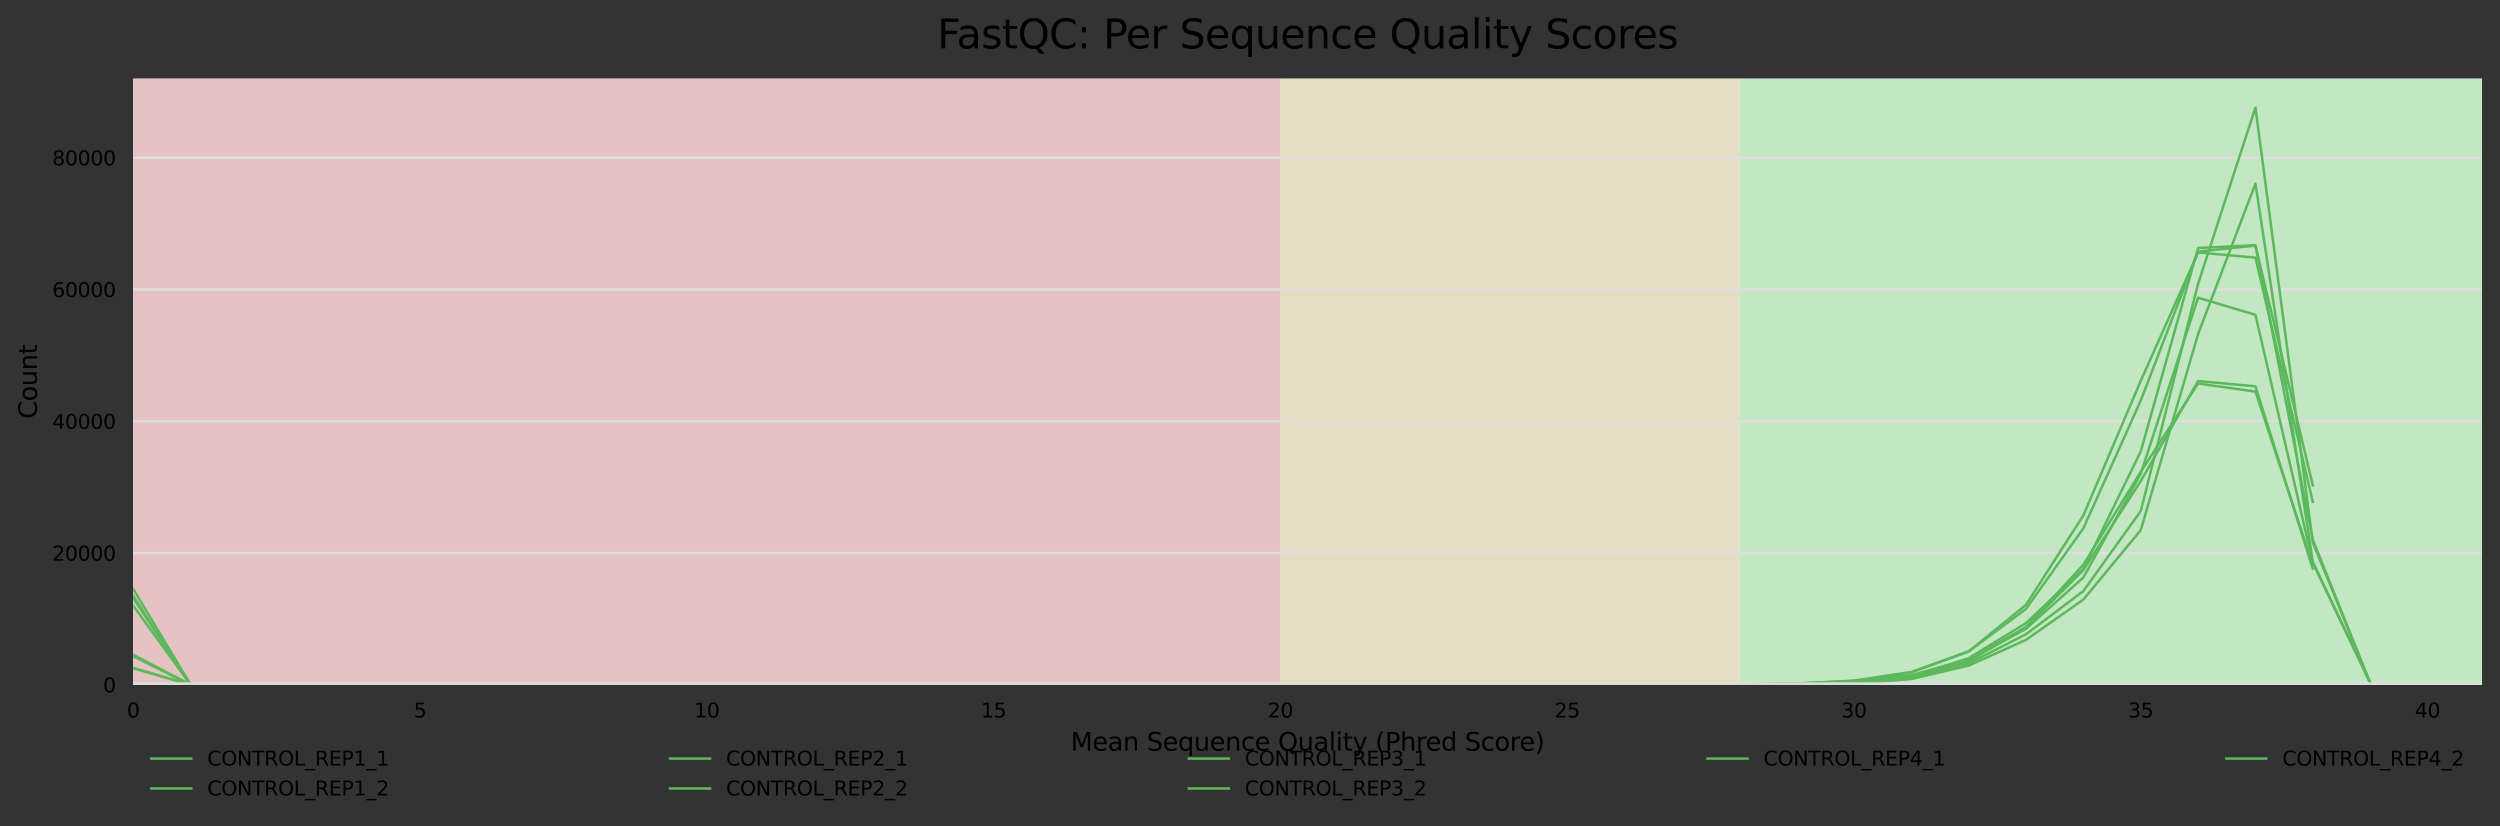 <?xml version="1.0" encoding="utf-8" standalone="no"?>
<!DOCTYPE svg PUBLIC "-//W3C//DTD SVG 1.1//EN"
  "http://www.w3.org/Graphics/SVG/1.1/DTD/svg11.dtd">
<svg xmlns:xlink="http://www.w3.org/1999/xlink" width="1000.198pt" height="330.542pt" viewBox="0 0 1000.198 330.542" xmlns="http://www.w3.org/2000/svg" version="1.1">
 <rect x="0" y="0" width="1000.198" height="330.542" fill="#333333" stroke="none"/>
 <defs>
  <style type="text/css">*{stroke-linejoin: round; stroke-linecap: butt}</style>
 </defs>
 <g id="figure_1">
  <g id="axes_1">
   <g id="patch_1">
    <path d="M 53.328 273.99 
L 992.998 273.99 
L 992.998 31.483 
L 53.328 31.483 
z
" style="fill: #ffffff"/>
   </g>
   <g id="patch_2">
    <path d="M 695.838 273.99 
L 2348.005 273.99 
L 2348.005 31.483 
L 695.838 31.483 
z
" clip-path="url(#p4984fc3a85)" style="fill: #c3e6c3"/>
   </g>
   <g id="patch_3">
    <path d="M 512.263 273.99 
L 695.838 273.99 
L 695.838 31.483 
L 512.263 31.483 
z
" clip-path="url(#p4984fc3a85)" style="fill: #e6dcc3"/>
   </g>
   <g id="patch_4">
    <path d="M 53.328 273.99 
L 512.263 273.99 
L 512.263 31.483 
L 53.328 31.483 
z
" clip-path="url(#p4984fc3a85)" style="fill: #e6c3c3"/>
   </g>
   <g id="matplotlib.axis_1">
    <g id="xtick_1">
     <g id="text_1">
      <!-- 0 -->
      <g transform="translate(50.783 287.069) scale(0.08 -0.08)">
       <defs>
        <path id="DejaVuSans-30" d="M 2034 4250 
Q 1547 4250 1301 3770 
Q 1056 3291 1056 2328 
Q 1056 1369 1301 889 
Q 1547 409 2034 409 
Q 2525 409 2770 889 
Q 3016 1369 3016 2328 
Q 3016 3291 2770 3770 
Q 2525 4250 2034 4250 
z
M 2034 4750 
Q 2819 4750 3233 4129 
Q 3647 3509 3647 2328 
Q 3647 1150 3233 529 
Q 2819 -91 2034 -91 
Q 1250 -91 836 529 
Q 422 1150 422 2328 
Q 422 3509 836 4129 
Q 1250 4750 2034 4750 
z
" transform="scale(0.016)"/>
       </defs>
       <use xlink:href="#DejaVuSans-30"/>
      </g>
     </g>
    </g>
    <g id="xtick_2">
     <g id="text_2">
      <!-- 5 -->
      <g transform="translate(165.517 287.069) scale(0.08 -0.08)">
       <defs>
        <path id="DejaVuSans-35" d="M 691 4666 
L 3169 4666 
L 3169 4134 
L 1269 4134 
L 1269 2991 
Q 1406 3038 1543 3061 
Q 1681 3084 1819 3084 
Q 2600 3084 3056 2656 
Q 3513 2228 3513 1497 
Q 3513 744 3044 326 
Q 2575 -91 1722 -91 
Q 1428 -91 1123 -41 
Q 819 9 494 109 
L 494 744 
Q 775 591 1075 516 
Q 1375 441 1709 441 
Q 2250 441 2565 725 
Q 2881 1009 2881 1497 
Q 2881 1984 2565 2268 
Q 2250 2553 1709 2553 
Q 1456 2553 1204 2497 
Q 953 2441 691 2322 
L 691 4666 
z
" transform="scale(0.016)"/>
       </defs>
       <use xlink:href="#DejaVuSans-35"/>
      </g>
     </g>
    </g>
    <g id="xtick_3">
     <g id="text_3">
      <!-- 10 -->
      <g transform="translate(277.706 287.069) scale(0.08 -0.08)">
       <defs>
        <path id="DejaVuSans-31" d="M 794 531 
L 1825 531 
L 1825 4091 
L 703 3866 
L 703 4441 
L 1819 4666 
L 2450 4666 
L 2450 531 
L 3481 531 
L 3481 0 
L 794 0 
L 794 531 
z
" transform="scale(0.016)"/>
       </defs>
       <use xlink:href="#DejaVuSans-31"/>
       <use xlink:href="#DejaVuSans-30" x="63.623"/>
      </g>
     </g>
    </g>
    <g id="xtick_4">
     <g id="text_4">
      <!-- 15 -->
      <g transform="translate(392.44 287.069) scale(0.08 -0.08)">
       <use xlink:href="#DejaVuSans-31"/>
       <use xlink:href="#DejaVuSans-35" x="63.623"/>
      </g>
     </g>
    </g>
    <g id="xtick_5">
     <g id="text_5">
      <!-- 20 -->
      <g transform="translate(507.173 287.069) scale(0.08 -0.08)">
       <defs>
        <path id="DejaVuSans-32" d="M 1228 531 
L 3431 531 
L 3431 0 
L 469 0 
L 469 531 
Q 828 903 1448 1529 
Q 2069 2156 2228 2338 
Q 2531 2678 2651 2914 
Q 2772 3150 2772 3378 
Q 2772 3750 2511 3984 
Q 2250 4219 1831 4219 
Q 1534 4219 1204 4116 
Q 875 4013 500 3803 
L 500 4441 
Q 881 4594 1212 4672 
Q 1544 4750 1819 4750 
Q 2544 4750 2975 4387 
Q 3406 4025 3406 3419 
Q 3406 3131 3298 2873 
Q 3191 2616 2906 2266 
Q 2828 2175 2409 1742 
Q 1991 1309 1228 531 
z
" transform="scale(0.016)"/>
       </defs>
       <use xlink:href="#DejaVuSans-32"/>
       <use xlink:href="#DejaVuSans-30" x="63.623"/>
      </g>
     </g>
    </g>
    <g id="xtick_6">
     <g id="text_6">
      <!-- 25 -->
      <g transform="translate(621.907 287.069) scale(0.08 -0.08)">
       <use xlink:href="#DejaVuSans-32"/>
       <use xlink:href="#DejaVuSans-35" x="63.623"/>
      </g>
     </g>
    </g>
    <g id="xtick_7">
     <g id="text_7">
      <!-- 30 -->
      <g transform="translate(736.641 287.069) scale(0.08 -0.08)">
       <defs>
        <path id="DejaVuSans-33" d="M 2597 2516 
Q 3050 2419 3304 2112 
Q 3559 1806 3559 1356 
Q 3559 666 3084 287 
Q 2609 -91 1734 -91 
Q 1441 -91 1130 -33 
Q 819 25 488 141 
L 488 750 
Q 750 597 1062 519 
Q 1375 441 1716 441 
Q 2309 441 2620 675 
Q 2931 909 2931 1356 
Q 2931 1769 2642 2001 
Q 2353 2234 1838 2234 
L 1294 2234 
L 1294 2753 
L 1863 2753 
Q 2328 2753 2575 2939 
Q 2822 3125 2822 3475 
Q 2822 3834 2567 4026 
Q 2313 4219 1838 4219 
Q 1578 4219 1281 4162 
Q 984 4106 628 3988 
L 628 4550 
Q 988 4650 1302 4700 
Q 1616 4750 1894 4750 
Q 2613 4750 3031 4423 
Q 3450 4097 3450 3541 
Q 3450 3153 3228 2886 
Q 3006 2619 2597 2516 
z
" transform="scale(0.016)"/>
       </defs>
       <use xlink:href="#DejaVuSans-33"/>
       <use xlink:href="#DejaVuSans-30" x="63.623"/>
      </g>
     </g>
    </g>
    <g id="xtick_8">
     <g id="text_8">
      <!-- 35 -->
      <g transform="translate(851.375 287.069) scale(0.08 -0.08)">
       <use xlink:href="#DejaVuSans-33"/>
       <use xlink:href="#DejaVuSans-35" x="63.623"/>
      </g>
     </g>
    </g>
    <g id="xtick_9">
     <g id="text_9">
      <!-- 40 -->
      <g transform="translate(966.109 287.069) scale(0.08 -0.08)">
       <defs>
        <path id="DejaVuSans-34" d="M 2419 4116 
L 825 1625 
L 2419 1625 
L 2419 4116 
z
M 2253 4666 
L 3047 4666 
L 3047 1625 
L 3713 1625 
L 3713 1100 
L 3047 1100 
L 3047 0 
L 2419 0 
L 2419 1100 
L 313 1100 
L 313 1709 
L 2253 4666 
z
" transform="scale(0.016)"/>
       </defs>
       <use xlink:href="#DejaVuSans-34"/>
       <use xlink:href="#DejaVuSans-30" x="63.623"/>
      </g>
     </g>
    </g>
    <g id="text_10">
     <!-- Mean Sequence Quality (Phred Score) -->
     <g transform="translate(428.371 300.331) scale(0.1 -0.1)">
      <defs>
       <path id="DejaVuSans-4d" d="M 628 4666 
L 1569 4666 
L 2759 1491 
L 3956 4666 
L 4897 4666 
L 4897 0 
L 4281 0 
L 4281 4097 
L 3078 897 
L 2444 897 
L 1241 4097 
L 1241 0 
L 628 0 
L 628 4666 
z
" transform="scale(0.016)"/>
       <path id="DejaVuSans-65" d="M 3597 1894 
L 3597 1613 
L 953 1613 
Q 991 1019 1311 708 
Q 1631 397 2203 397 
Q 2534 397 2845 478 
Q 3156 559 3463 722 
L 3463 178 
Q 3153 47 2828 -22 
Q 2503 -91 2169 -91 
Q 1331 -91 842 396 
Q 353 884 353 1716 
Q 353 2575 817 3079 
Q 1281 3584 2069 3584 
Q 2775 3584 3186 3129 
Q 3597 2675 3597 1894 
z
M 3022 2063 
Q 3016 2534 2758 2815 
Q 2500 3097 2075 3097 
Q 1594 3097 1305 2825 
Q 1016 2553 972 2059 
L 3022 2063 
z
" transform="scale(0.016)"/>
       <path id="DejaVuSans-61" d="M 2194 1759 
Q 1497 1759 1228 1600 
Q 959 1441 959 1056 
Q 959 750 1161 570 
Q 1363 391 1709 391 
Q 2188 391 2477 730 
Q 2766 1069 2766 1631 
L 2766 1759 
L 2194 1759 
z
M 3341 1997 
L 3341 0 
L 2766 0 
L 2766 531 
Q 2569 213 2275 61 
Q 1981 -91 1556 -91 
Q 1019 -91 701 211 
Q 384 513 384 1019 
Q 384 1609 779 1909 
Q 1175 2209 1959 2209 
L 2766 2209 
L 2766 2266 
Q 2766 2663 2505 2880 
Q 2244 3097 1772 3097 
Q 1472 3097 1187 3025 
Q 903 2953 641 2809 
L 641 3341 
Q 956 3463 1253 3523 
Q 1550 3584 1831 3584 
Q 2591 3584 2966 3190 
Q 3341 2797 3341 1997 
z
" transform="scale(0.016)"/>
       <path id="DejaVuSans-6e" d="M 3513 2113 
L 3513 0 
L 2938 0 
L 2938 2094 
Q 2938 2591 2744 2837 
Q 2550 3084 2163 3084 
Q 1697 3084 1428 2787 
Q 1159 2491 1159 1978 
L 1159 0 
L 581 0 
L 581 3500 
L 1159 3500 
L 1159 2956 
Q 1366 3272 1645 3428 
Q 1925 3584 2291 3584 
Q 2894 3584 3203 3211 
Q 3513 2838 3513 2113 
z
" transform="scale(0.016)"/>
       <path id="DejaVuSans-20" transform="scale(0.016)"/>
       <path id="DejaVuSans-53" d="M 3425 4513 
L 3425 3897 
Q 3066 4069 2747 4153 
Q 2428 4238 2131 4238 
Q 1616 4238 1336 4038 
Q 1056 3838 1056 3469 
Q 1056 3159 1242 3001 
Q 1428 2844 1947 2747 
L 2328 2669 
Q 3034 2534 3370 2195 
Q 3706 1856 3706 1288 
Q 3706 609 3251 259 
Q 2797 -91 1919 -91 
Q 1588 -91 1214 -16 
Q 841 59 441 206 
L 441 856 
Q 825 641 1194 531 
Q 1563 422 1919 422 
Q 2459 422 2753 634 
Q 3047 847 3047 1241 
Q 3047 1584 2836 1778 
Q 2625 1972 2144 2069 
L 1759 2144 
Q 1053 2284 737 2584 
Q 422 2884 422 3419 
Q 422 4038 858 4394 
Q 1294 4750 2059 4750 
Q 2388 4750 2728 4690 
Q 3069 4631 3425 4513 
z
" transform="scale(0.016)"/>
       <path id="DejaVuSans-71" d="M 947 1747 
Q 947 1113 1208 752 
Q 1469 391 1925 391 
Q 2381 391 2643 752 
Q 2906 1113 2906 1747 
Q 2906 2381 2643 2742 
Q 2381 3103 1925 3103 
Q 1469 3103 1208 2742 
Q 947 2381 947 1747 
z
M 2906 525 
Q 2725 213 2448 61 
Q 2172 -91 1784 -91 
Q 1150 -91 751 415 
Q 353 922 353 1747 
Q 353 2572 751 3078 
Q 1150 3584 1784 3584 
Q 2172 3584 2448 3432 
Q 2725 3281 2906 2969 
L 2906 3500 
L 3481 3500 
L 3481 -1331 
L 2906 -1331 
L 2906 525 
z
" transform="scale(0.016)"/>
       <path id="DejaVuSans-75" d="M 544 1381 
L 544 3500 
L 1119 3500 
L 1119 1403 
Q 1119 906 1312 657 
Q 1506 409 1894 409 
Q 2359 409 2629 706 
Q 2900 1003 2900 1516 
L 2900 3500 
L 3475 3500 
L 3475 0 
L 2900 0 
L 2900 538 
Q 2691 219 2414 64 
Q 2138 -91 1772 -91 
Q 1169 -91 856 284 
Q 544 659 544 1381 
z
M 1991 3584 
L 1991 3584 
z
" transform="scale(0.016)"/>
       <path id="DejaVuSans-63" d="M 3122 3366 
L 3122 2828 
Q 2878 2963 2633 3030 
Q 2388 3097 2138 3097 
Q 1578 3097 1268 2742 
Q 959 2388 959 1747 
Q 959 1106 1268 751 
Q 1578 397 2138 397 
Q 2388 397 2633 464 
Q 2878 531 3122 666 
L 3122 134 
Q 2881 22 2623 -34 
Q 2366 -91 2075 -91 
Q 1284 -91 818 406 
Q 353 903 353 1747 
Q 353 2603 823 3093 
Q 1294 3584 2113 3584 
Q 2378 3584 2631 3529 
Q 2884 3475 3122 3366 
z
" transform="scale(0.016)"/>
       <path id="DejaVuSans-51" d="M 2522 4238 
Q 1834 4238 1429 3725 
Q 1025 3213 1025 2328 
Q 1025 1447 1429 934 
Q 1834 422 2522 422 
Q 3209 422 3611 934 
Q 4013 1447 4013 2328 
Q 4013 3213 3611 3725 
Q 3209 4238 2522 4238 
z
M 3406 84 
L 4238 -825 
L 3475 -825 
L 2784 -78 
Q 2681 -84 2626 -87 
Q 2572 -91 2522 -91 
Q 1538 -91 948 567 
Q 359 1225 359 2328 
Q 359 3434 948 4092 
Q 1538 4750 2522 4750 
Q 3503 4750 4090 4092 
Q 4678 3434 4678 2328 
Q 4678 1516 4351 937 
Q 4025 359 3406 84 
z
" transform="scale(0.016)"/>
       <path id="DejaVuSans-6c" d="M 603 4863 
L 1178 4863 
L 1178 0 
L 603 0 
L 603 4863 
z
" transform="scale(0.016)"/>
       <path id="DejaVuSans-69" d="M 603 3500 
L 1178 3500 
L 1178 0 
L 603 0 
L 603 3500 
z
M 603 4863 
L 1178 4863 
L 1178 4134 
L 603 4134 
L 603 4863 
z
" transform="scale(0.016)"/>
       <path id="DejaVuSans-74" d="M 1172 4494 
L 1172 3500 
L 2356 3500 
L 2356 3053 
L 1172 3053 
L 1172 1153 
Q 1172 725 1289 603 
Q 1406 481 1766 481 
L 2356 481 
L 2356 0 
L 1766 0 
Q 1100 0 847 248 
Q 594 497 594 1153 
L 594 3053 
L 172 3053 
L 172 3500 
L 594 3500 
L 594 4494 
L 1172 4494 
z
" transform="scale(0.016)"/>
       <path id="DejaVuSans-79" d="M 2059 -325 
Q 1816 -950 1584 -1140 
Q 1353 -1331 966 -1331 
L 506 -1331 
L 506 -850 
L 844 -850 
Q 1081 -850 1212 -737 
Q 1344 -625 1503 -206 
L 1606 56 
L 191 3500 
L 800 3500 
L 1894 763 
L 2988 3500 
L 3597 3500 
L 2059 -325 
z
" transform="scale(0.016)"/>
       <path id="DejaVuSans-28" d="M 1984 4856 
Q 1566 4138 1362 3434 
Q 1159 2731 1159 2009 
Q 1159 1288 1364 580 
Q 1569 -128 1984 -844 
L 1484 -844 
Q 1016 -109 783 600 
Q 550 1309 550 2009 
Q 550 2706 781 3412 
Q 1013 4119 1484 4856 
L 1984 4856 
z
" transform="scale(0.016)"/>
       <path id="DejaVuSans-50" d="M 1259 4147 
L 1259 2394 
L 2053 2394 
Q 2494 2394 2734 2622 
Q 2975 2850 2975 3272 
Q 2975 3691 2734 3919 
Q 2494 4147 2053 4147 
L 1259 4147 
z
M 628 4666 
L 2053 4666 
Q 2838 4666 3239 4311 
Q 3641 3956 3641 3272 
Q 3641 2581 3239 2228 
Q 2838 1875 2053 1875 
L 1259 1875 
L 1259 0 
L 628 0 
L 628 4666 
z
" transform="scale(0.016)"/>
       <path id="DejaVuSans-68" d="M 3513 2113 
L 3513 0 
L 2938 0 
L 2938 2094 
Q 2938 2591 2744 2837 
Q 2550 3084 2163 3084 
Q 1697 3084 1428 2787 
Q 1159 2491 1159 1978 
L 1159 0 
L 581 0 
L 581 4863 
L 1159 4863 
L 1159 2956 
Q 1366 3272 1645 3428 
Q 1925 3584 2291 3584 
Q 2894 3584 3203 3211 
Q 3513 2838 3513 2113 
z
" transform="scale(0.016)"/>
       <path id="DejaVuSans-72" d="M 2631 2963 
Q 2534 3019 2420 3045 
Q 2306 3072 2169 3072 
Q 1681 3072 1420 2755 
Q 1159 2438 1159 1844 
L 1159 0 
L 581 0 
L 581 3500 
L 1159 3500 
L 1159 2956 
Q 1341 3275 1631 3429 
Q 1922 3584 2338 3584 
Q 2397 3584 2469 3576 
Q 2541 3569 2628 3553 
L 2631 2963 
z
" transform="scale(0.016)"/>
       <path id="DejaVuSans-64" d="M 2906 2969 
L 2906 4863 
L 3481 4863 
L 3481 0 
L 2906 0 
L 2906 525 
Q 2725 213 2448 61 
Q 2172 -91 1784 -91 
Q 1150 -91 751 415 
Q 353 922 353 1747 
Q 353 2572 751 3078 
Q 1150 3584 1784 3584 
Q 2172 3584 2448 3432 
Q 2725 3281 2906 2969 
z
M 947 1747 
Q 947 1113 1208 752 
Q 1469 391 1925 391 
Q 2381 391 2643 752 
Q 2906 1113 2906 1747 
Q 2906 2381 2643 2742 
Q 2381 3103 1925 3103 
Q 1469 3103 1208 2742 
Q 947 2381 947 1747 
z
" transform="scale(0.016)"/>
       <path id="DejaVuSans-6f" d="M 1959 3097 
Q 1497 3097 1228 2736 
Q 959 2375 959 1747 
Q 959 1119 1226 758 
Q 1494 397 1959 397 
Q 2419 397 2687 759 
Q 2956 1122 2956 1747 
Q 2956 2369 2687 2733 
Q 2419 3097 1959 3097 
z
M 1959 3584 
Q 2709 3584 3137 3096 
Q 3566 2609 3566 1747 
Q 3566 888 3137 398 
Q 2709 -91 1959 -91 
Q 1206 -91 779 398 
Q 353 888 353 1747 
Q 353 2609 779 3096 
Q 1206 3584 1959 3584 
z
" transform="scale(0.016)"/>
       <path id="DejaVuSans-29" d="M 513 4856 
L 1013 4856 
Q 1481 4119 1714 3412 
Q 1947 2706 1947 2009 
Q 1947 1309 1714 600 
Q 1481 -109 1013 -844 
L 513 -844 
Q 928 -128 1133 580 
Q 1338 1288 1338 2009 
Q 1338 2731 1133 3434 
Q 928 4138 513 4856 
z
" transform="scale(0.016)"/>
      </defs>
      <use xlink:href="#DejaVuSans-4d"/>
      <use xlink:href="#DejaVuSans-65" x="86.279"/>
      <use xlink:href="#DejaVuSans-61" x="147.803"/>
      <use xlink:href="#DejaVuSans-6e" x="209.082"/>
      <use xlink:href="#DejaVuSans-20" x="272.461"/>
      <use xlink:href="#DejaVuSans-53" x="304.248"/>
      <use xlink:href="#DejaVuSans-65" x="367.725"/>
      <use xlink:href="#DejaVuSans-71" x="429.248"/>
      <use xlink:href="#DejaVuSans-75" x="492.725"/>
      <use xlink:href="#DejaVuSans-65" x="556.104"/>
      <use xlink:href="#DejaVuSans-6e" x="617.627"/>
      <use xlink:href="#DejaVuSans-63" x="681.006"/>
      <use xlink:href="#DejaVuSans-65" x="735.986"/>
      <use xlink:href="#DejaVuSans-20" x="797.51"/>
      <use xlink:href="#DejaVuSans-51" x="829.297"/>
      <use xlink:href="#DejaVuSans-75" x="908.008"/>
      <use xlink:href="#DejaVuSans-61" x="971.387"/>
      <use xlink:href="#DejaVuSans-6c" x="1032.666"/>
      <use xlink:href="#DejaVuSans-69" x="1060.449"/>
      <use xlink:href="#DejaVuSans-74" x="1088.232"/>
      <use xlink:href="#DejaVuSans-79" x="1127.441"/>
      <use xlink:href="#DejaVuSans-20" x="1186.621"/>
      <use xlink:href="#DejaVuSans-28" x="1218.408"/>
      <use xlink:href="#DejaVuSans-50" x="1257.422"/>
      <use xlink:href="#DejaVuSans-68" x="1317.725"/>
      <use xlink:href="#DejaVuSans-72" x="1381.104"/>
      <use xlink:href="#DejaVuSans-65" x="1419.967"/>
      <use xlink:href="#DejaVuSans-64" x="1481.49"/>
      <use xlink:href="#DejaVuSans-20" x="1544.967"/>
      <use xlink:href="#DejaVuSans-53" x="1576.754"/>
      <use xlink:href="#DejaVuSans-63" x="1640.23"/>
      <use xlink:href="#DejaVuSans-6f" x="1695.211"/>
      <use xlink:href="#DejaVuSans-72" x="1756.393"/>
      <use xlink:href="#DejaVuSans-65" x="1795.256"/>
      <use xlink:href="#DejaVuSans-29" x="1856.779"/>
     </g>
    </g>
   </g>
   <g id="matplotlib.axis_2">
    <g id="ytick_1">
     <g id="line2d_1">
      <path d="M 53.328 273.99 
L 992.998 273.99 
" clip-path="url(#p4984fc3a85)" style="fill: none; stroke: #dedede; stroke-linecap: square"/>
     </g>
     <g id="text_11">
      <!-- 0 -->
      <g transform="translate(41.238 277.029) scale(0.08 -0.08)">
       <use xlink:href="#DejaVuSans-30"/>
      </g>
     </g>
    </g>
    <g id="ytick_2">
     <g id="line2d_2">
      <path d="M 53.328 221.268 
L 992.998 221.268 
" clip-path="url(#p4984fc3a85)" style="fill: none; stroke: #dedede; stroke-linecap: square"/>
     </g>
     <g id="text_12">
      <!-- 20000 -->
      <g transform="translate(20.878 224.307) scale(0.08 -0.08)">
       <use xlink:href="#DejaVuSans-32"/>
       <use xlink:href="#DejaVuSans-30" x="63.623"/>
       <use xlink:href="#DejaVuSans-30" x="127.246"/>
       <use xlink:href="#DejaVuSans-30" x="190.869"/>
       <use xlink:href="#DejaVuSans-30" x="254.492"/>
      </g>
     </g>
    </g>
    <g id="ytick_3">
     <g id="line2d_3">
      <path d="M 53.328 168.546 
L 992.998 168.546 
" clip-path="url(#p4984fc3a85)" style="fill: none; stroke: #dedede; stroke-linecap: square"/>
     </g>
     <g id="text_13">
      <!-- 40000 -->
      <g transform="translate(20.878 171.585) scale(0.08 -0.08)">
       <use xlink:href="#DejaVuSans-34"/>
       <use xlink:href="#DejaVuSans-30" x="63.623"/>
       <use xlink:href="#DejaVuSans-30" x="127.246"/>
       <use xlink:href="#DejaVuSans-30" x="190.869"/>
       <use xlink:href="#DejaVuSans-30" x="254.492"/>
      </g>
     </g>
    </g>
    <g id="ytick_4">
     <g id="line2d_4">
      <path d="M 53.328 115.824 
L 992.998 115.824 
" clip-path="url(#p4984fc3a85)" style="fill: none; stroke: #dedede; stroke-linecap: square"/>
     </g>
     <g id="text_14">
      <!-- 60000 -->
      <g transform="translate(20.878 118.863) scale(0.08 -0.08)">
       <defs>
        <path id="DejaVuSans-36" d="M 2113 2584 
Q 1688 2584 1439 2293 
Q 1191 2003 1191 1497 
Q 1191 994 1439 701 
Q 1688 409 2113 409 
Q 2538 409 2786 701 
Q 3034 994 3034 1497 
Q 3034 2003 2786 2293 
Q 2538 2584 2113 2584 
z
M 3366 4563 
L 3366 3988 
Q 3128 4100 2886 4159 
Q 2644 4219 2406 4219 
Q 1781 4219 1451 3797 
Q 1122 3375 1075 2522 
Q 1259 2794 1537 2939 
Q 1816 3084 2150 3084 
Q 2853 3084 3261 2657 
Q 3669 2231 3669 1497 
Q 3669 778 3244 343 
Q 2819 -91 2113 -91 
Q 1303 -91 875 529 
Q 447 1150 447 2328 
Q 447 3434 972 4092 
Q 1497 4750 2381 4750 
Q 2619 4750 2861 4703 
Q 3103 4656 3366 4563 
z
" transform="scale(0.016)"/>
       </defs>
       <use xlink:href="#DejaVuSans-36"/>
       <use xlink:href="#DejaVuSans-30" x="63.623"/>
       <use xlink:href="#DejaVuSans-30" x="127.246"/>
       <use xlink:href="#DejaVuSans-30" x="190.869"/>
       <use xlink:href="#DejaVuSans-30" x="254.492"/>
      </g>
     </g>
    </g>
    <g id="ytick_5">
     <g id="line2d_5">
      <path d="M 53.328 63.102 
L 992.998 63.102 
" clip-path="url(#p4984fc3a85)" style="fill: none; stroke: #dedede; stroke-linecap: square"/>
     </g>
     <g id="text_15">
      <!-- 80000 -->
      <g transform="translate(20.878 66.141) scale(0.08 -0.08)">
       <defs>
        <path id="DejaVuSans-38" d="M 2034 2216 
Q 1584 2216 1326 1975 
Q 1069 1734 1069 1313 
Q 1069 891 1326 650 
Q 1584 409 2034 409 
Q 2484 409 2743 651 
Q 3003 894 3003 1313 
Q 3003 1734 2745 1975 
Q 2488 2216 2034 2216 
z
M 1403 2484 
Q 997 2584 770 2862 
Q 544 3141 544 3541 
Q 544 4100 942 4425 
Q 1341 4750 2034 4750 
Q 2731 4750 3128 4425 
Q 3525 4100 3525 3541 
Q 3525 3141 3298 2862 
Q 3072 2584 2669 2484 
Q 3125 2378 3379 2068 
Q 3634 1759 3634 1313 
Q 3634 634 3220 271 
Q 2806 -91 2034 -91 
Q 1263 -91 848 271 
Q 434 634 434 1313 
Q 434 1759 690 2068 
Q 947 2378 1403 2484 
z
M 1172 3481 
Q 1172 3119 1398 2916 
Q 1625 2713 2034 2713 
Q 2441 2713 2670 2916 
Q 2900 3119 2900 3481 
Q 2900 3844 2670 4047 
Q 2441 4250 2034 4250 
Q 1625 4250 1398 4047 
Q 1172 3844 1172 3481 
z
" transform="scale(0.016)"/>
       </defs>
       <use xlink:href="#DejaVuSans-38"/>
       <use xlink:href="#DejaVuSans-30" x="63.623"/>
       <use xlink:href="#DejaVuSans-30" x="127.246"/>
       <use xlink:href="#DejaVuSans-30" x="190.869"/>
       <use xlink:href="#DejaVuSans-30" x="254.492"/>
      </g>
     </g>
    </g>
    <g id="text_16">
     <!-- Count -->
     <g transform="translate(14.798 167.585) rotate(-90) scale(0.1 -0.1)">
      <defs>
       <path id="DejaVuSans-43" d="M 4122 4306 
L 4122 3641 
Q 3803 3938 3442 4084 
Q 3081 4231 2675 4231 
Q 1875 4231 1450 3742 
Q 1025 3253 1025 2328 
Q 1025 1406 1450 917 
Q 1875 428 2675 428 
Q 3081 428 3442 575 
Q 3803 722 4122 1019 
L 4122 359 
Q 3791 134 3420 21 
Q 3050 -91 2638 -91 
Q 1578 -91 968 557 
Q 359 1206 359 2328 
Q 359 3453 968 4101 
Q 1578 4750 2638 4750 
Q 3056 4750 3426 4639 
Q 3797 4528 4122 4306 
z
" transform="scale(0.016)"/>
      </defs>
      <use xlink:href="#DejaVuSans-43"/>
      <use xlink:href="#DejaVuSans-6f" x="69.824"/>
      <use xlink:href="#DejaVuSans-75" x="131.006"/>
      <use xlink:href="#DejaVuSans-6e" x="194.385"/>
      <use xlink:href="#DejaVuSans-74" x="257.764"/>
     </g>
    </g>
   </g>
   <g id="line2d_6">
    <path d="M 53.328 267.21 
L 76.275 273.99 
L 99.222 273.99 
L 122.168 273.99 
L 145.115 273.99 
L 168.062 273.99 
L 191.009 273.99 
L 213.955 273.99 
L 236.902 273.99 
L 259.849 273.99 
L 282.796 273.99 
L 305.743 273.99 
L 328.689 273.99 
L 351.636 273.99 
L 374.583 273.99 
L 397.53 273.99 
L 420.476 273.99 
L 443.423 273.99 
L 466.37 273.99 
L 489.317 273.99 
L 512.263 273.99 
L 535.21 273.99 
L 558.157 273.99 
L 581.104 273.99 
L 604.05 273.99 
L 626.997 273.99 
L 649.944 273.99 
L 672.891 273.987 
L 695.838 273.982 
L 718.784 273.964 
L 741.731 273.534 
L 764.678 271.654 
L 787.625 266.274 
L 810.571 255.993 
L 833.518 239.86 
L 856.465 212.108 
L 879.412 133.655 
L 902.358 73.441 
L 925.305 224.829 
L 948.252 272.996 
" clip-path="url(#p4984fc3a85)" style="fill: none; stroke: #5cb85c; stroke-linecap: square"/>
   </g>
   <g id="line2d_7">
    <path d="M 53.328 267.363 
L 76.275 273.99 
L 99.222 273.99 
L 122.168 273.99 
L 145.115 273.99 
L 168.062 273.99 
L 191.009 273.99 
L 213.955 273.99 
L 236.902 273.99 
L 259.849 273.99 
L 282.796 273.99 
L 305.743 273.99 
L 328.689 273.99 
L 351.636 273.99 
L 374.583 273.99 
L 397.53 273.99 
L 420.476 273.99 
L 443.423 273.99 
L 466.37 273.99 
L 489.317 273.99 
L 512.263 273.99 
L 535.21 273.99 
L 558.157 273.99 
L 581.104 273.99 
L 604.05 273.99 
L 626.997 273.99 
L 649.944 273.99 
L 672.891 273.99 
L 695.838 273.985 
L 718.784 273.924 
L 741.731 273.318 
L 764.678 271.133 
L 787.625 264.176 
L 810.571 251.549 
L 833.518 231.032 
L 856.465 189.558 
L 879.412 119.101 
L 902.358 125.97 
L 925.305 225.151 
L 948.252 273.239 
" clip-path="url(#p4984fc3a85)" style="fill: none; stroke: #5cb85c; stroke-linecap: square"/>
   </g>
   <g id="line2d_8">
    <path d="M 53.328 235.661 
L 76.275 273.99 
L 99.222 273.99 
L 122.168 273.99 
L 145.115 273.99 
L 168.062 273.99 
L 191.009 273.99 
L 213.955 273.99 
L 236.902 273.99 
L 259.849 273.99 
L 282.796 273.99 
L 305.743 273.99 
L 328.689 273.99 
L 351.636 273.99 
L 374.583 273.99 
L 397.53 273.99 
L 420.476 273.99 
L 443.423 273.99 
L 466.37 273.99 
L 489.317 273.99 
L 512.263 273.99 
L 535.21 273.99 
L 558.157 273.99 
L 581.104 273.99 
L 604.05 273.99 
L 626.997 273.99 
L 649.944 273.982 
L 672.891 273.958 
L 695.838 273.887 
L 718.784 273.531 
L 741.731 272.308 
L 764.678 268.836 
L 787.625 260.636 
L 810.571 243.593 
L 833.518 211.37 
L 856.465 160.271 
L 879.412 100.622 
L 902.358 98.257 
L 925.305 194.206 
" clip-path="url(#p4984fc3a85)" style="fill: none; stroke: #5cb85c; stroke-linecap: square"/>
   </g>
   <g id="line2d_9">
    <path d="M 53.328 238.424 
L 76.275 273.99 
L 99.222 273.99 
L 122.168 273.99 
L 145.115 273.99 
L 168.062 273.99 
L 191.009 273.99 
L 213.955 273.99 
L 236.902 273.99 
L 259.849 273.99 
L 282.796 273.99 
L 305.743 273.99 
L 328.689 273.99 
L 351.636 273.99 
L 374.583 273.99 
L 397.53 273.99 
L 420.476 273.99 
L 443.423 273.99 
L 466.37 273.99 
L 489.317 273.99 
L 512.263 273.99 
L 535.21 273.99 
L 558.157 273.99 
L 581.104 273.99 
L 604.05 273.99 
L 626.997 273.99 
L 649.944 273.99 
L 672.891 273.966 
L 695.838 273.85 
L 718.784 273.434 
L 741.731 272.387 
L 764.678 269.01 
L 787.625 260.63 
L 810.571 241.967 
L 833.518 206.2 
L 856.465 152.382 
L 879.412 101.012 
L 902.358 103.065 
L 925.305 200.801 
" clip-path="url(#p4984fc3a85)" style="fill: none; stroke: #5cb85c; stroke-linecap: square"/>
   </g>
   <g id="line2d_10">
    <path d="M 53.328 261.954 
L 76.275 273.99 
L 99.222 273.99 
L 122.168 273.99 
L 145.115 273.99 
L 168.062 273.99 
L 191.009 273.99 
L 213.955 273.99 
L 236.902 273.99 
L 259.849 273.99 
L 282.796 273.99 
L 305.743 273.99 
L 328.689 273.99 
L 351.636 273.99 
L 374.583 273.99 
L 397.53 273.99 
L 420.476 273.99 
L 443.423 273.99 
L 466.37 273.99 
L 489.317 273.99 
L 512.263 273.99 
L 535.21 273.99 
L 558.157 273.99 
L 581.104 273.99 
L 604.05 273.99 
L 626.997 273.99 
L 649.944 273.99 
L 672.891 273.99 
L 695.838 273.985 
L 718.784 273.958 
L 741.731 273.526 
L 764.678 271.438 
L 787.625 265.428 
L 810.571 253.742 
L 833.518 236.47 
L 856.465 204.466 
L 879.412 113.539 
L 902.358 43.031 
L 925.305 217.003 
L 948.252 273.249 
" clip-path="url(#p4984fc3a85)" style="fill: none; stroke: #5cb85c; stroke-linecap: square"/>
   </g>
   <g id="line2d_11">
    <path d="M 53.328 262.589 
L 76.275 273.99 
L 99.222 273.99 
L 122.168 273.99 
L 145.115 273.99 
L 168.062 273.99 
L 191.009 273.99 
L 213.955 273.99 
L 236.902 273.99 
L 259.849 273.99 
L 282.796 273.99 
L 305.743 273.99 
L 328.689 273.99 
L 351.636 273.99 
L 374.583 273.99 
L 397.53 273.99 
L 420.476 273.99 
L 443.423 273.99 
L 466.37 273.99 
L 489.317 273.99 
L 512.263 273.99 
L 535.21 273.99 
L 558.157 273.99 
L 581.104 273.99 
L 604.05 273.99 
L 626.997 273.99 
L 649.944 273.99 
L 672.891 273.99 
L 695.838 273.985 
L 718.784 273.885 
L 741.731 273.32 
L 764.678 270.65 
L 787.625 263.316 
L 810.571 249.279 
L 833.518 227.582 
L 856.465 180.604 
L 879.412 99.203 
L 902.358 98.131 
L 925.305 215.909 
L 948.252 273.336 
" clip-path="url(#p4984fc3a85)" style="fill: none; stroke: #5cb85c; stroke-linecap: square"/>
   </g>
   <g id="line2d_12">
    <path d="M 53.328 239.286 
L 76.275 273.99 
L 99.222 273.99 
L 122.168 273.99 
L 145.115 273.99 
L 168.062 273.99 
L 191.009 273.99 
L 213.955 273.99 
L 236.902 273.99 
L 259.849 273.99 
L 282.796 273.99 
L 305.743 273.99 
L 328.689 273.99 
L 351.636 273.99 
L 374.583 273.99 
L 397.53 273.99 
L 420.476 273.99 
L 443.423 273.99 
L 466.37 273.99 
L 489.317 273.99 
L 512.263 273.99 
L 535.21 273.99 
L 558.157 273.99 
L 581.104 273.99 
L 604.05 273.99 
L 626.997 273.98 
L 649.944 273.982 
L 672.891 273.98 
L 695.838 273.824 
L 718.784 273.473 
L 741.731 272.611 
L 764.678 270.068 
L 787.625 263.854 
L 810.571 250.961 
L 833.518 228.043 
L 856.465 192.477 
L 879.412 152.453 
L 902.358 154.567 
L 925.305 227.521 
" clip-path="url(#p4984fc3a85)" style="fill: none; stroke: #5cb85c; stroke-linecap: square"/>
   </g>
   <g id="line2d_13">
    <path d="M 53.328 242.373 
L 76.275 273.99 
L 99.222 273.99 
L 122.168 273.99 
L 145.115 273.99 
L 168.062 273.99 
L 191.009 273.99 
L 213.955 273.99 
L 236.902 273.99 
L 259.849 273.99 
L 282.796 273.99 
L 305.743 273.99 
L 328.689 273.99 
L 351.636 273.99 
L 374.583 273.99 
L 397.53 273.99 
L 420.476 273.99 
L 443.423 273.99 
L 466.37 273.99 
L 489.317 273.99 
L 512.263 273.99 
L 535.21 273.99 
L 558.157 273.99 
L 581.104 273.99 
L 604.05 273.99 
L 626.997 273.982 
L 649.944 273.98 
L 672.891 273.98 
L 695.838 273.887 
L 718.784 273.523 
L 741.731 272.733 
L 764.678 270.36 
L 787.625 264.537 
L 810.571 250.861 
L 833.518 225.908 
L 856.465 188.744 
L 879.412 153.46 
L 902.358 156.67 
L 925.305 226.082 
" clip-path="url(#p4984fc3a85)" style="fill: none; stroke: #5cb85c; stroke-linecap: square"/>
   </g>
   <g id="line2d_14">
    <path d="M 53.328 273.99 
L 992.998 273.99 
" clip-path="url(#p4984fc3a85)" style="fill: none; stroke: #dedede; stroke-width: 2; stroke-linecap: square"/>
   </g>
   <g id="text_17">
    <!-- FastQC: Per Sequence Quality Scores -->
    <g transform="translate(374.971 19.358) scale(0.16 -0.16)">
     <defs>
      <path id="DejaVuSans-46" d="M 628 4666 
L 3309 4666 
L 3309 4134 
L 1259 4134 
L 1259 2759 
L 3109 2759 
L 3109 2228 
L 1259 2228 
L 1259 0 
L 628 0 
L 628 4666 
z
" transform="scale(0.016)"/>
      <path id="DejaVuSans-73" d="M 2834 3397 
L 2834 2853 
Q 2591 2978 2328 3040 
Q 2066 3103 1784 3103 
Q 1356 3103 1142 2972 
Q 928 2841 928 2578 
Q 928 2378 1081 2264 
Q 1234 2150 1697 2047 
L 1894 2003 
Q 2506 1872 2764 1633 
Q 3022 1394 3022 966 
Q 3022 478 2636 193 
Q 2250 -91 1575 -91 
Q 1294 -91 989 -36 
Q 684 19 347 128 
L 347 722 
Q 666 556 975 473 
Q 1284 391 1588 391 
Q 1994 391 2212 530 
Q 2431 669 2431 922 
Q 2431 1156 2273 1281 
Q 2116 1406 1581 1522 
L 1381 1569 
Q 847 1681 609 1914 
Q 372 2147 372 2553 
Q 372 3047 722 3315 
Q 1072 3584 1716 3584 
Q 2034 3584 2315 3537 
Q 2597 3491 2834 3397 
z
" transform="scale(0.016)"/>
      <path id="DejaVuSans-3a" d="M 750 794 
L 1409 794 
L 1409 0 
L 750 0 
L 750 794 
z
M 750 3309 
L 1409 3309 
L 1409 2516 
L 750 2516 
L 750 3309 
z
" transform="scale(0.016)"/>
     </defs>
     <use xlink:href="#DejaVuSans-46"/>
     <use xlink:href="#DejaVuSans-61" x="48.395"/>
     <use xlink:href="#DejaVuSans-73" x="109.674"/>
     <use xlink:href="#DejaVuSans-74" x="161.773"/>
     <use xlink:href="#DejaVuSans-51" x="200.982"/>
     <use xlink:href="#DejaVuSans-43" x="279.693"/>
     <use xlink:href="#DejaVuSans-3a" x="349.518"/>
     <use xlink:href="#DejaVuSans-20" x="383.209"/>
     <use xlink:href="#DejaVuSans-50" x="414.996"/>
     <use xlink:href="#DejaVuSans-65" x="471.674"/>
     <use xlink:href="#DejaVuSans-72" x="533.197"/>
     <use xlink:href="#DejaVuSans-20" x="574.311"/>
     <use xlink:href="#DejaVuSans-53" x="606.098"/>
     <use xlink:href="#DejaVuSans-65" x="669.574"/>
     <use xlink:href="#DejaVuSans-71" x="731.098"/>
     <use xlink:href="#DejaVuSans-75" x="794.574"/>
     <use xlink:href="#DejaVuSans-65" x="857.953"/>
     <use xlink:href="#DejaVuSans-6e" x="919.477"/>
     <use xlink:href="#DejaVuSans-63" x="982.855"/>
     <use xlink:href="#DejaVuSans-65" x="1037.836"/>
     <use xlink:href="#DejaVuSans-20" x="1099.359"/>
     <use xlink:href="#DejaVuSans-51" x="1131.146"/>
     <use xlink:href="#DejaVuSans-75" x="1209.857"/>
     <use xlink:href="#DejaVuSans-61" x="1273.236"/>
     <use xlink:href="#DejaVuSans-6c" x="1334.516"/>
     <use xlink:href="#DejaVuSans-69" x="1362.299"/>
     <use xlink:href="#DejaVuSans-74" x="1390.082"/>
     <use xlink:href="#DejaVuSans-79" x="1429.291"/>
     <use xlink:href="#DejaVuSans-20" x="1488.471"/>
     <use xlink:href="#DejaVuSans-53" x="1520.258"/>
     <use xlink:href="#DejaVuSans-63" x="1583.734"/>
     <use xlink:href="#DejaVuSans-6f" x="1638.715"/>
     <use xlink:href="#DejaVuSans-72" x="1699.896"/>
     <use xlink:href="#DejaVuSans-65" x="1738.76"/>
     <use xlink:href="#DejaVuSans-73" x="1800.283"/>
    </g>
   </g>
   <g id="legend_1">
    <g id="line2d_15">
     <path d="M 60.528 303.49 
L 68.528 303.49 
L 76.528 303.49 
" style="fill: none; stroke: #5cb85c; stroke-linecap: square"/>
    </g>
    <g id="text_18">
     <!-- CONTROL_REP1_1 -->
     <g transform="translate(82.928 306.29) scale(0.08 -0.08)">
      <defs>
       <path id="DejaVuSans-4f" d="M 2522 4238 
Q 1834 4238 1429 3725 
Q 1025 3213 1025 2328 
Q 1025 1447 1429 934 
Q 1834 422 2522 422 
Q 3209 422 3611 934 
Q 4013 1447 4013 2328 
Q 4013 3213 3611 3725 
Q 3209 4238 2522 4238 
z
M 2522 4750 
Q 3503 4750 4090 4092 
Q 4678 3434 4678 2328 
Q 4678 1225 4090 567 
Q 3503 -91 2522 -91 
Q 1538 -91 948 565 
Q 359 1222 359 2328 
Q 359 3434 948 4092 
Q 1538 4750 2522 4750 
z
" transform="scale(0.016)"/>
       <path id="DejaVuSans-4e" d="M 628 4666 
L 1478 4666 
L 3547 763 
L 3547 4666 
L 4159 4666 
L 4159 0 
L 3309 0 
L 1241 3903 
L 1241 0 
L 628 0 
L 628 4666 
z
" transform="scale(0.016)"/>
       <path id="DejaVuSans-54" d="M -19 4666 
L 3928 4666 
L 3928 4134 
L 2272 4134 
L 2272 0 
L 1638 0 
L 1638 4134 
L -19 4134 
L -19 4666 
z
" transform="scale(0.016)"/>
       <path id="DejaVuSans-52" d="M 2841 2188 
Q 3044 2119 3236 1894 
Q 3428 1669 3622 1275 
L 4263 0 
L 3584 0 
L 2988 1197 
Q 2756 1666 2539 1819 
Q 2322 1972 1947 1972 
L 1259 1972 
L 1259 0 
L 628 0 
L 628 4666 
L 2053 4666 
Q 2853 4666 3247 4331 
Q 3641 3997 3641 3322 
Q 3641 2881 3436 2590 
Q 3231 2300 2841 2188 
z
M 1259 4147 
L 1259 2491 
L 2053 2491 
Q 2509 2491 2742 2702 
Q 2975 2913 2975 3322 
Q 2975 3731 2742 3939 
Q 2509 4147 2053 4147 
L 1259 4147 
z
" transform="scale(0.016)"/>
       <path id="DejaVuSans-4c" d="M 628 4666 
L 1259 4666 
L 1259 531 
L 3531 531 
L 3531 0 
L 628 0 
L 628 4666 
z
" transform="scale(0.016)"/>
       <path id="DejaVuSans-5f" d="M 3263 -1063 
L 3263 -1509 
L -63 -1509 
L -63 -1063 
L 3263 -1063 
z
" transform="scale(0.016)"/>
       <path id="DejaVuSans-45" d="M 628 4666 
L 3578 4666 
L 3578 4134 
L 1259 4134 
L 1259 2753 
L 3481 2753 
L 3481 2222 
L 1259 2222 
L 1259 531 
L 3634 531 
L 3634 0 
L 628 0 
L 628 4666 
z
" transform="scale(0.016)"/>
      </defs>
      <use xlink:href="#DejaVuSans-43"/>
      <use xlink:href="#DejaVuSans-4f" x="69.824"/>
      <use xlink:href="#DejaVuSans-4e" x="148.535"/>
      <use xlink:href="#DejaVuSans-54" x="223.34"/>
      <use xlink:href="#DejaVuSans-52" x="284.424"/>
      <use xlink:href="#DejaVuSans-4f" x="353.906"/>
      <use xlink:href="#DejaVuSans-4c" x="432.617"/>
      <use xlink:href="#DejaVuSans-5f" x="488.33"/>
      <use xlink:href="#DejaVuSans-52" x="538.33"/>
      <use xlink:href="#DejaVuSans-45" x="607.812"/>
      <use xlink:href="#DejaVuSans-50" x="670.996"/>
      <use xlink:href="#DejaVuSans-31" x="731.299"/>
      <use xlink:href="#DejaVuSans-5f" x="794.922"/>
      <use xlink:href="#DejaVuSans-31" x="844.922"/>
     </g>
    </g>
    <g id="line2d_16">
     <path d="M 60.528 315.455 
L 68.528 315.455 
L 76.528 315.455 
" style="fill: none; stroke: #5cb85c; stroke-linecap: square"/>
    </g>
    <g id="text_19">
     <!-- CONTROL_REP1_2 -->
     <g transform="translate(82.928 318.255) scale(0.08 -0.08)">
      <use xlink:href="#DejaVuSans-43"/>
      <use xlink:href="#DejaVuSans-4f" x="69.824"/>
      <use xlink:href="#DejaVuSans-4e" x="148.535"/>
      <use xlink:href="#DejaVuSans-54" x="223.34"/>
      <use xlink:href="#DejaVuSans-52" x="284.424"/>
      <use xlink:href="#DejaVuSans-4f" x="353.906"/>
      <use xlink:href="#DejaVuSans-4c" x="432.617"/>
      <use xlink:href="#DejaVuSans-5f" x="488.33"/>
      <use xlink:href="#DejaVuSans-52" x="538.33"/>
      <use xlink:href="#DejaVuSans-45" x="607.812"/>
      <use xlink:href="#DejaVuSans-50" x="670.996"/>
      <use xlink:href="#DejaVuSans-31" x="731.299"/>
      <use xlink:href="#DejaVuSans-5f" x="794.922"/>
      <use xlink:href="#DejaVuSans-32" x="844.922"/>
     </g>
    </g>
    <g id="line2d_17">
     <path d="M 268.074 303.49 
L 276.074 303.49 
L 284.074 303.49 
" style="fill: none; stroke: #5cb85c; stroke-linecap: square"/>
    </g>
    <g id="text_20">
     <!-- CONTROL_REP2_1 -->
     <g transform="translate(290.474 306.29) scale(0.08 -0.08)">
      <use xlink:href="#DejaVuSans-43"/>
      <use xlink:href="#DejaVuSans-4f" x="69.824"/>
      <use xlink:href="#DejaVuSans-4e" x="148.535"/>
      <use xlink:href="#DejaVuSans-54" x="223.34"/>
      <use xlink:href="#DejaVuSans-52" x="284.424"/>
      <use xlink:href="#DejaVuSans-4f" x="353.906"/>
      <use xlink:href="#DejaVuSans-4c" x="432.617"/>
      <use xlink:href="#DejaVuSans-5f" x="488.33"/>
      <use xlink:href="#DejaVuSans-52" x="538.33"/>
      <use xlink:href="#DejaVuSans-45" x="607.812"/>
      <use xlink:href="#DejaVuSans-50" x="670.996"/>
      <use xlink:href="#DejaVuSans-32" x="731.299"/>
      <use xlink:href="#DejaVuSans-5f" x="794.922"/>
      <use xlink:href="#DejaVuSans-31" x="844.922"/>
     </g>
    </g>
    <g id="line2d_18">
     <path d="M 268.074 315.455 
L 276.074 315.455 
L 284.074 315.455 
" style="fill: none; stroke: #5cb85c; stroke-linecap: square"/>
    </g>
    <g id="text_21">
     <!-- CONTROL_REP2_2 -->
     <g transform="translate(290.474 318.255) scale(0.08 -0.08)">
      <use xlink:href="#DejaVuSans-43"/>
      <use xlink:href="#DejaVuSans-4f" x="69.824"/>
      <use xlink:href="#DejaVuSans-4e" x="148.535"/>
      <use xlink:href="#DejaVuSans-54" x="223.34"/>
      <use xlink:href="#DejaVuSans-52" x="284.424"/>
      <use xlink:href="#DejaVuSans-4f" x="353.906"/>
      <use xlink:href="#DejaVuSans-4c" x="432.617"/>
      <use xlink:href="#DejaVuSans-5f" x="488.33"/>
      <use xlink:href="#DejaVuSans-52" x="538.33"/>
      <use xlink:href="#DejaVuSans-45" x="607.812"/>
      <use xlink:href="#DejaVuSans-50" x="670.996"/>
      <use xlink:href="#DejaVuSans-32" x="731.299"/>
      <use xlink:href="#DejaVuSans-5f" x="794.922"/>
      <use xlink:href="#DejaVuSans-32" x="844.922"/>
     </g>
    </g>
    <g id="line2d_19">
     <path d="M 475.62 303.49 
L 483.62 303.49 
L 491.62 303.49 
" style="fill: none; stroke: #5cb85c; stroke-linecap: square"/>
    </g>
    <g id="text_22">
     <!-- CONTROL_REP3_1 -->
     <g transform="translate(498.02 306.29) scale(0.08 -0.08)">
      <use xlink:href="#DejaVuSans-43"/>
      <use xlink:href="#DejaVuSans-4f" x="69.824"/>
      <use xlink:href="#DejaVuSans-4e" x="148.535"/>
      <use xlink:href="#DejaVuSans-54" x="223.34"/>
      <use xlink:href="#DejaVuSans-52" x="284.424"/>
      <use xlink:href="#DejaVuSans-4f" x="353.906"/>
      <use xlink:href="#DejaVuSans-4c" x="432.617"/>
      <use xlink:href="#DejaVuSans-5f" x="488.33"/>
      <use xlink:href="#DejaVuSans-52" x="538.33"/>
      <use xlink:href="#DejaVuSans-45" x="607.812"/>
      <use xlink:href="#DejaVuSans-50" x="670.996"/>
      <use xlink:href="#DejaVuSans-33" x="731.299"/>
      <use xlink:href="#DejaVuSans-5f" x="794.922"/>
      <use xlink:href="#DejaVuSans-31" x="844.922"/>
     </g>
    </g>
    <g id="line2d_20">
     <path d="M 475.62 315.455 
L 483.62 315.455 
L 491.62 315.455 
" style="fill: none; stroke: #5cb85c; stroke-linecap: square"/>
    </g>
    <g id="text_23">
     <!-- CONTROL_REP3_2 -->
     <g transform="translate(498.02 318.255) scale(0.08 -0.08)">
      <use xlink:href="#DejaVuSans-43"/>
      <use xlink:href="#DejaVuSans-4f" x="69.824"/>
      <use xlink:href="#DejaVuSans-4e" x="148.535"/>
      <use xlink:href="#DejaVuSans-54" x="223.34"/>
      <use xlink:href="#DejaVuSans-52" x="284.424"/>
      <use xlink:href="#DejaVuSans-4f" x="353.906"/>
      <use xlink:href="#DejaVuSans-4c" x="432.617"/>
      <use xlink:href="#DejaVuSans-5f" x="488.33"/>
      <use xlink:href="#DejaVuSans-52" x="538.33"/>
      <use xlink:href="#DejaVuSans-45" x="607.812"/>
      <use xlink:href="#DejaVuSans-50" x="670.996"/>
      <use xlink:href="#DejaVuSans-33" x="731.299"/>
      <use xlink:href="#DejaVuSans-5f" x="794.922"/>
      <use xlink:href="#DejaVuSans-32" x="844.922"/>
     </g>
    </g>
    <g id="line2d_21">
     <path d="M 683.166 303.49 
L 691.166 303.49 
L 699.166 303.49 
" style="fill: none; stroke: #5cb85c; stroke-linecap: square"/>
    </g>
    <g id="text_24">
     <!-- CONTROL_REP4_1 -->
     <g transform="translate(705.566 306.29) scale(0.08 -0.08)">
      <use xlink:href="#DejaVuSans-43"/>
      <use xlink:href="#DejaVuSans-4f" x="69.824"/>
      <use xlink:href="#DejaVuSans-4e" x="148.535"/>
      <use xlink:href="#DejaVuSans-54" x="223.34"/>
      <use xlink:href="#DejaVuSans-52" x="284.424"/>
      <use xlink:href="#DejaVuSans-4f" x="353.906"/>
      <use xlink:href="#DejaVuSans-4c" x="432.617"/>
      <use xlink:href="#DejaVuSans-5f" x="488.33"/>
      <use xlink:href="#DejaVuSans-52" x="538.33"/>
      <use xlink:href="#DejaVuSans-45" x="607.812"/>
      <use xlink:href="#DejaVuSans-50" x="670.996"/>
      <use xlink:href="#DejaVuSans-34" x="731.299"/>
      <use xlink:href="#DejaVuSans-5f" x="794.922"/>
      <use xlink:href="#DejaVuSans-31" x="844.922"/>
     </g>
    </g>
    <g id="line2d_22">
     <path d="M 890.712 303.49 
L 898.712 303.49 
L 906.712 303.49 
" style="fill: none; stroke: #5cb85c; stroke-linecap: square"/>
    </g>
    <g id="text_25">
     <!-- CONTROL_REP4_2 -->
     <g transform="translate(913.112 306.29) scale(0.08 -0.08)">
      <use xlink:href="#DejaVuSans-43"/>
      <use xlink:href="#DejaVuSans-4f" x="69.824"/>
      <use xlink:href="#DejaVuSans-4e" x="148.535"/>
      <use xlink:href="#DejaVuSans-54" x="223.34"/>
      <use xlink:href="#DejaVuSans-52" x="284.424"/>
      <use xlink:href="#DejaVuSans-4f" x="353.906"/>
      <use xlink:href="#DejaVuSans-4c" x="432.617"/>
      <use xlink:href="#DejaVuSans-5f" x="488.33"/>
      <use xlink:href="#DejaVuSans-52" x="538.33"/>
      <use xlink:href="#DejaVuSans-45" x="607.812"/>
      <use xlink:href="#DejaVuSans-50" x="670.996"/>
      <use xlink:href="#DejaVuSans-34" x="731.299"/>
      <use xlink:href="#DejaVuSans-5f" x="794.922"/>
      <use xlink:href="#DejaVuSans-32" x="844.922"/>
     </g>
    </g>
   </g>
  </g>
 </g>
 <defs>
  <clipPath id="p4984fc3a85">
   <rect x="53.328" y="31.483" width="939.67" height="242.507"/>
  </clipPath>
 </defs>
</svg>
